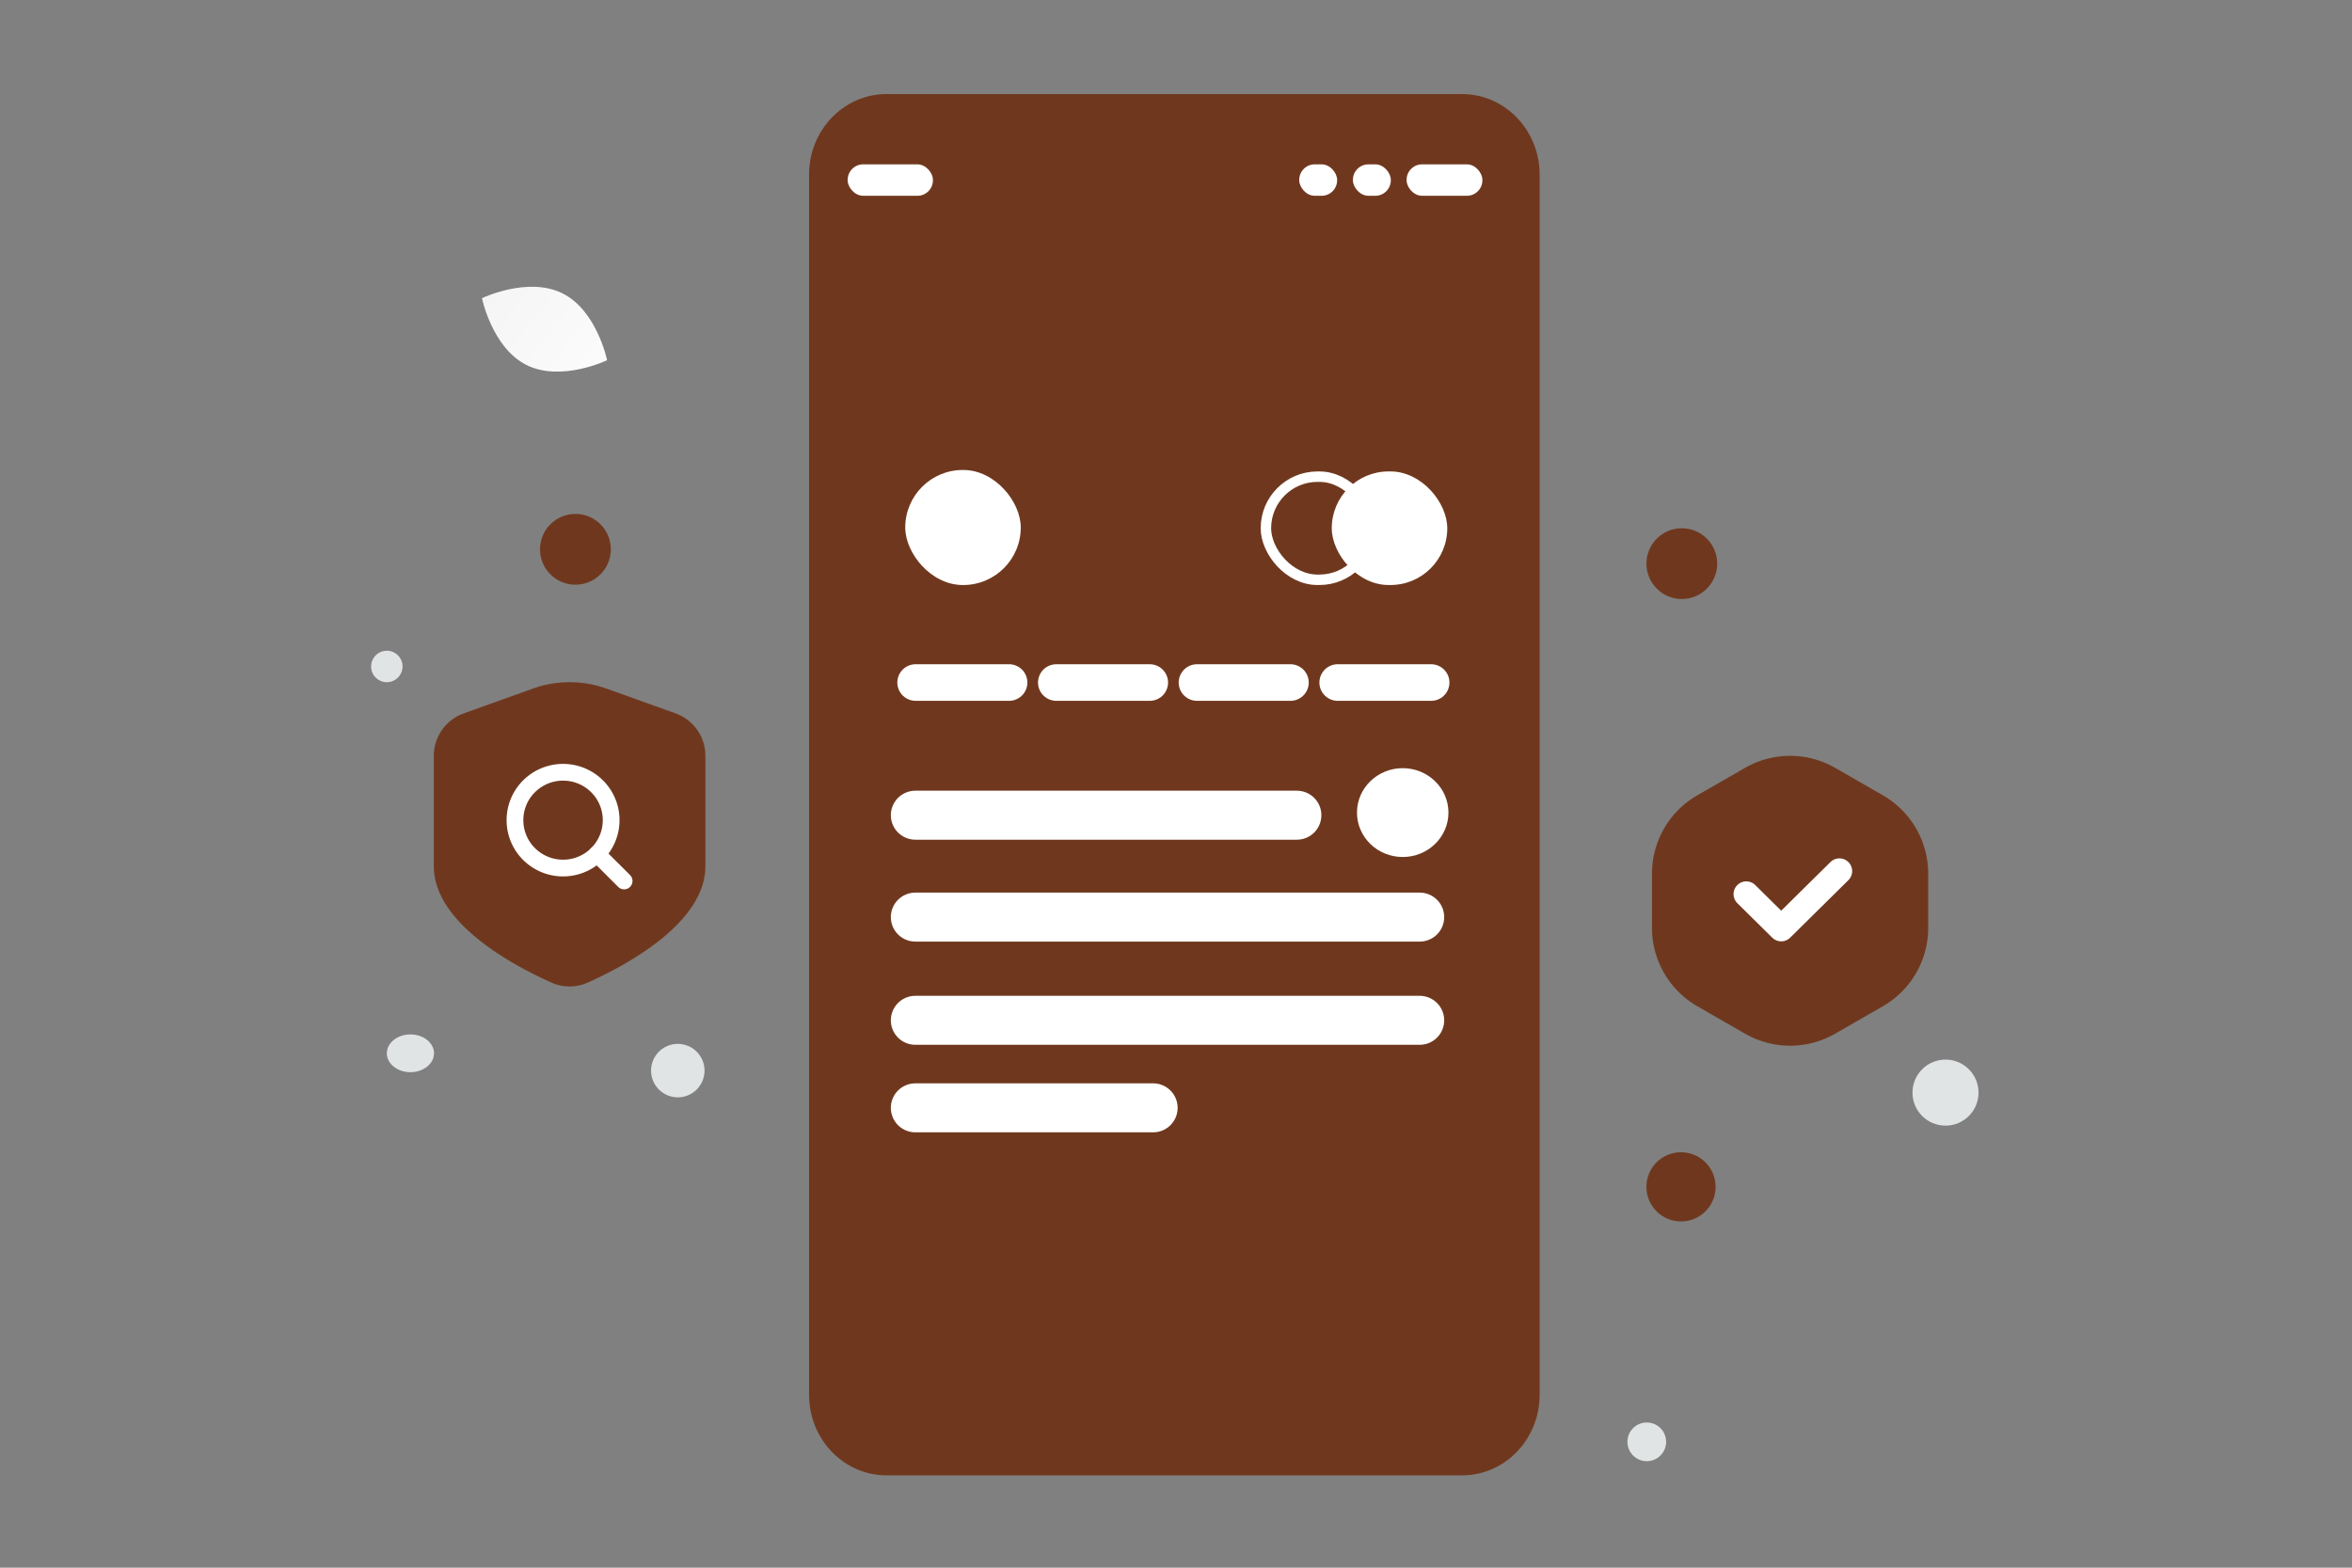 <svg width="900" height="600" viewBox="0 0 900 600" fill="none" xmlns="http://www.w3.org/2000/svg"><rect x="0" y="0" width="900" height="600" fill="#808080" stroke="none"/><path fill="transparent" d="M0 0h900v600H0z"/><path d="M569.554 37.83a28.462 28.462 0 0 0-1.879-.626c-.21-.061-.417-.127-.627-.183a44.755 44.755 0 0 0-1.352-.336c-.217-.05-.433-.092-.653-.135a35.861 35.861 0 0 0-1.366-.237c-.267-.04-.531-.073-.802-.105a31.956 31.956 0 0 0-.585-.066 28.34 28.34 0 0 0-.924-.073c-.162-.01-.324-.026-.487-.033a29.525 29.525 0 0 0-1.432-.036H339.285c-.512 0-1.022.013-1.528.04a27.937 27.937 0 0 0-2.992.316c-.49.079-.981.168-1.461.27-12.564 2.664-22.235 13.57-23.553 27.034a32.5 32.5 0 0 0-.152 3.151v467.043c0 13.336 8.161 24.69 19.586 28.98.051.02.102.037.153.053.566.207 1.142.398 1.722.57.21.062.417.128.63.184.223.059.446.115.668.171a22.793 22.793 0 0 0 1.337.3c.245.049.491.095.736.135a24.667 24.667 0 0 0 1.429.207c.194.023.388.047.586.066.305.03.614.053.923.073.162.01.324.026.487.033.474.023.952.036 1.432.036h220.165c1.025 0 2.038-.053 3.037-.158 13.971-1.472 25.08-13.004 26.5-27.505.102-1.038.153-2.088.153-3.152V66.812c-.006-13.337-8.168-24.69-19.589-28.981z" fill="#6f381e"/><path fill-rule="evenodd" clip-rule="evenodd" d="M519.252 311c0 9.384 7.84 17 17.5 17s17.5-7.616 17.5-17-7.84-17-17.5-17-17.5 7.616-17.5 17z" fill="#fff"/><path d="M350.252 390.5h193m-193-39.5h193m-193-39h146m-146 112h91" stroke="#fff" stroke-width="18.746" stroke-linecap="round" stroke-linejoin="round"/><rect x="324.361" y="62.897" width="32.625" height="12.037" rx="5.93" fill="#fff"/><rect x="497.155" y="62.897" width="14.5" height="12.037" rx="5.93" fill="#fff"/><rect x="517.697" y="62.897" width="14.5" height="12.037" rx="5.93" fill="#fff"/><rect x="538.239" y="62.897" width="29" height="12.037" rx="5.93" fill="#fff"/><path fill-rule="evenodd" clip-rule="evenodd" d="M386.125 261.227h-35.762 35.762z" fill="#fff"/><path d="M386.125 261.227h-35.762" stroke="#fff" stroke-width="14" stroke-linecap="round" stroke-linejoin="round"/><path fill-rule="evenodd" clip-rule="evenodd" d="M439.961 261.227h-35.763 35.763z" fill="#fff"/><path d="M439.961 261.227h-35.763" stroke="#fff" stroke-width="14" stroke-linecap="round" stroke-linejoin="round"/><path fill-rule="evenodd" clip-rule="evenodd" d="M493.795 261.227h-35.762 35.762z" fill="#fff"/><path d="M493.795 261.227h-35.762" stroke="#fff" stroke-width="14" stroke-linecap="round" stroke-linejoin="round"/><path fill-rule="evenodd" clip-rule="evenodd" d="M547.63 261.227h-35.762 35.762z" fill="#fff"/><path d="M547.63 261.227h-35.762" stroke="#fff" stroke-width="14" stroke-linecap="round" stroke-linejoin="round"/><rect x="346.396" y="179.87" width="44.202" height="44.032" rx="22.016" fill="#fff"/><rect x="484.401" y="182.434" width="40.202" height="39.467" rx="19.734" stroke="#fff" stroke-width="4" stroke-linecap="round" stroke-linejoin="round"/><rect x="509.602" y="180.434" width="44.202" height="43.467" rx="21.734" fill="#fff"/><path fill-rule="evenodd" clip-rule="evenodd" d="M269.918 331.519v-42.27c.002-7.275-4.578-13.769-11.448-16.235l-26.413-9.472a41.721 41.721 0 0 0-28.162 0l-26.447 9.489c-6.864 2.464-11.442 8.95-11.448 16.218v42.27c0 21.964 30.846 38.216 45.031 44.548a16.895 16.895 0 0 0 13.856 0c14.185-6.332 45.031-22.619 45.031-44.548z" fill="#6f381e"/><path d="M202.444 326.862a18.453 18.453 0 0 0 20.055 3.974c6.876-2.837 11.36-9.522 11.36-16.936s-4.484-14.099-11.36-16.936a18.453 18.453 0 0 0-20.055 3.974c-7.186 7.159-7.186 18.765 0 25.924" stroke="#fff" stroke-width="6.405" stroke-linecap="round" stroke-linejoin="round"/><path clip-rule="evenodd" d="m238.825 337.177-10.356-10.316 10.356 10.316z" stroke="#fff" stroke-width="6.405" stroke-linecap="round" stroke-linejoin="round"/><path d="M667.729 293.889a34.61 34.61 0 0 1 34.512 0l18.234 10.487a34.612 34.612 0 0 1 17.356 30.004v20.744a34.611 34.611 0 0 1-17.356 30.003l-18.234 10.488a34.614 34.614 0 0 1-34.512 0l-18.234-10.488a34.611 34.611 0 0 1-17.356-30.003V334.38a34.612 34.612 0 0 1 17.356-30.004l18.234-10.487z" fill="#6f381e"/><path d="m703.859 333.396-22.274 22.011L668.22 342.2" stroke="#fff" stroke-width="9.75" stroke-linecap="round" stroke-linejoin="round"/><path d="M201.544 139.737c13.22 6.558 30.767-1.874 30.767-1.874s-3.9-19.062-17.127-25.611c-13.221-6.558-30.761 1.865-30.761 1.865s3.9 19.062 17.121 25.62z" fill="url(#a)"/><circle r="13.549" transform="matrix(1 0 0 -1 220.182 210.239)" fill="#6f381e"/><circle r="13.241" transform="matrix(1 0 0 -1 643.241 454.241)" fill="#6f381e"/><circle cx="643.553" cy="215.719" r="13.543" fill="#6f381e"/><circle cx="148.019" cy="255.075" r="6.019" fill="#E1E4E5"/><circle cx="744.457" cy="418.178" r="12.639" fill="#E1E4E5"/><circle cx="630.147" cy="551.832" r="7.405" transform="rotate(105 630.147 551.832)" fill="#E1E4E5"/><ellipse cx="157.046" cy="403.131" rx="9.028" ry="7.222" fill="#E1E4E5"/><circle cx="259.362" cy="409.752" r="10.232" transform="rotate(90 259.362 409.752)" fill="#E1E4E5"/><defs><linearGradient id="a" x1="252.312" y1="160.193" x2="143.269" y2="73.94" gradientUnits="userSpaceOnUse"><stop stop-color="#fff"/><stop offset="1" stop-color="#EEE"/></linearGradient></defs></svg>